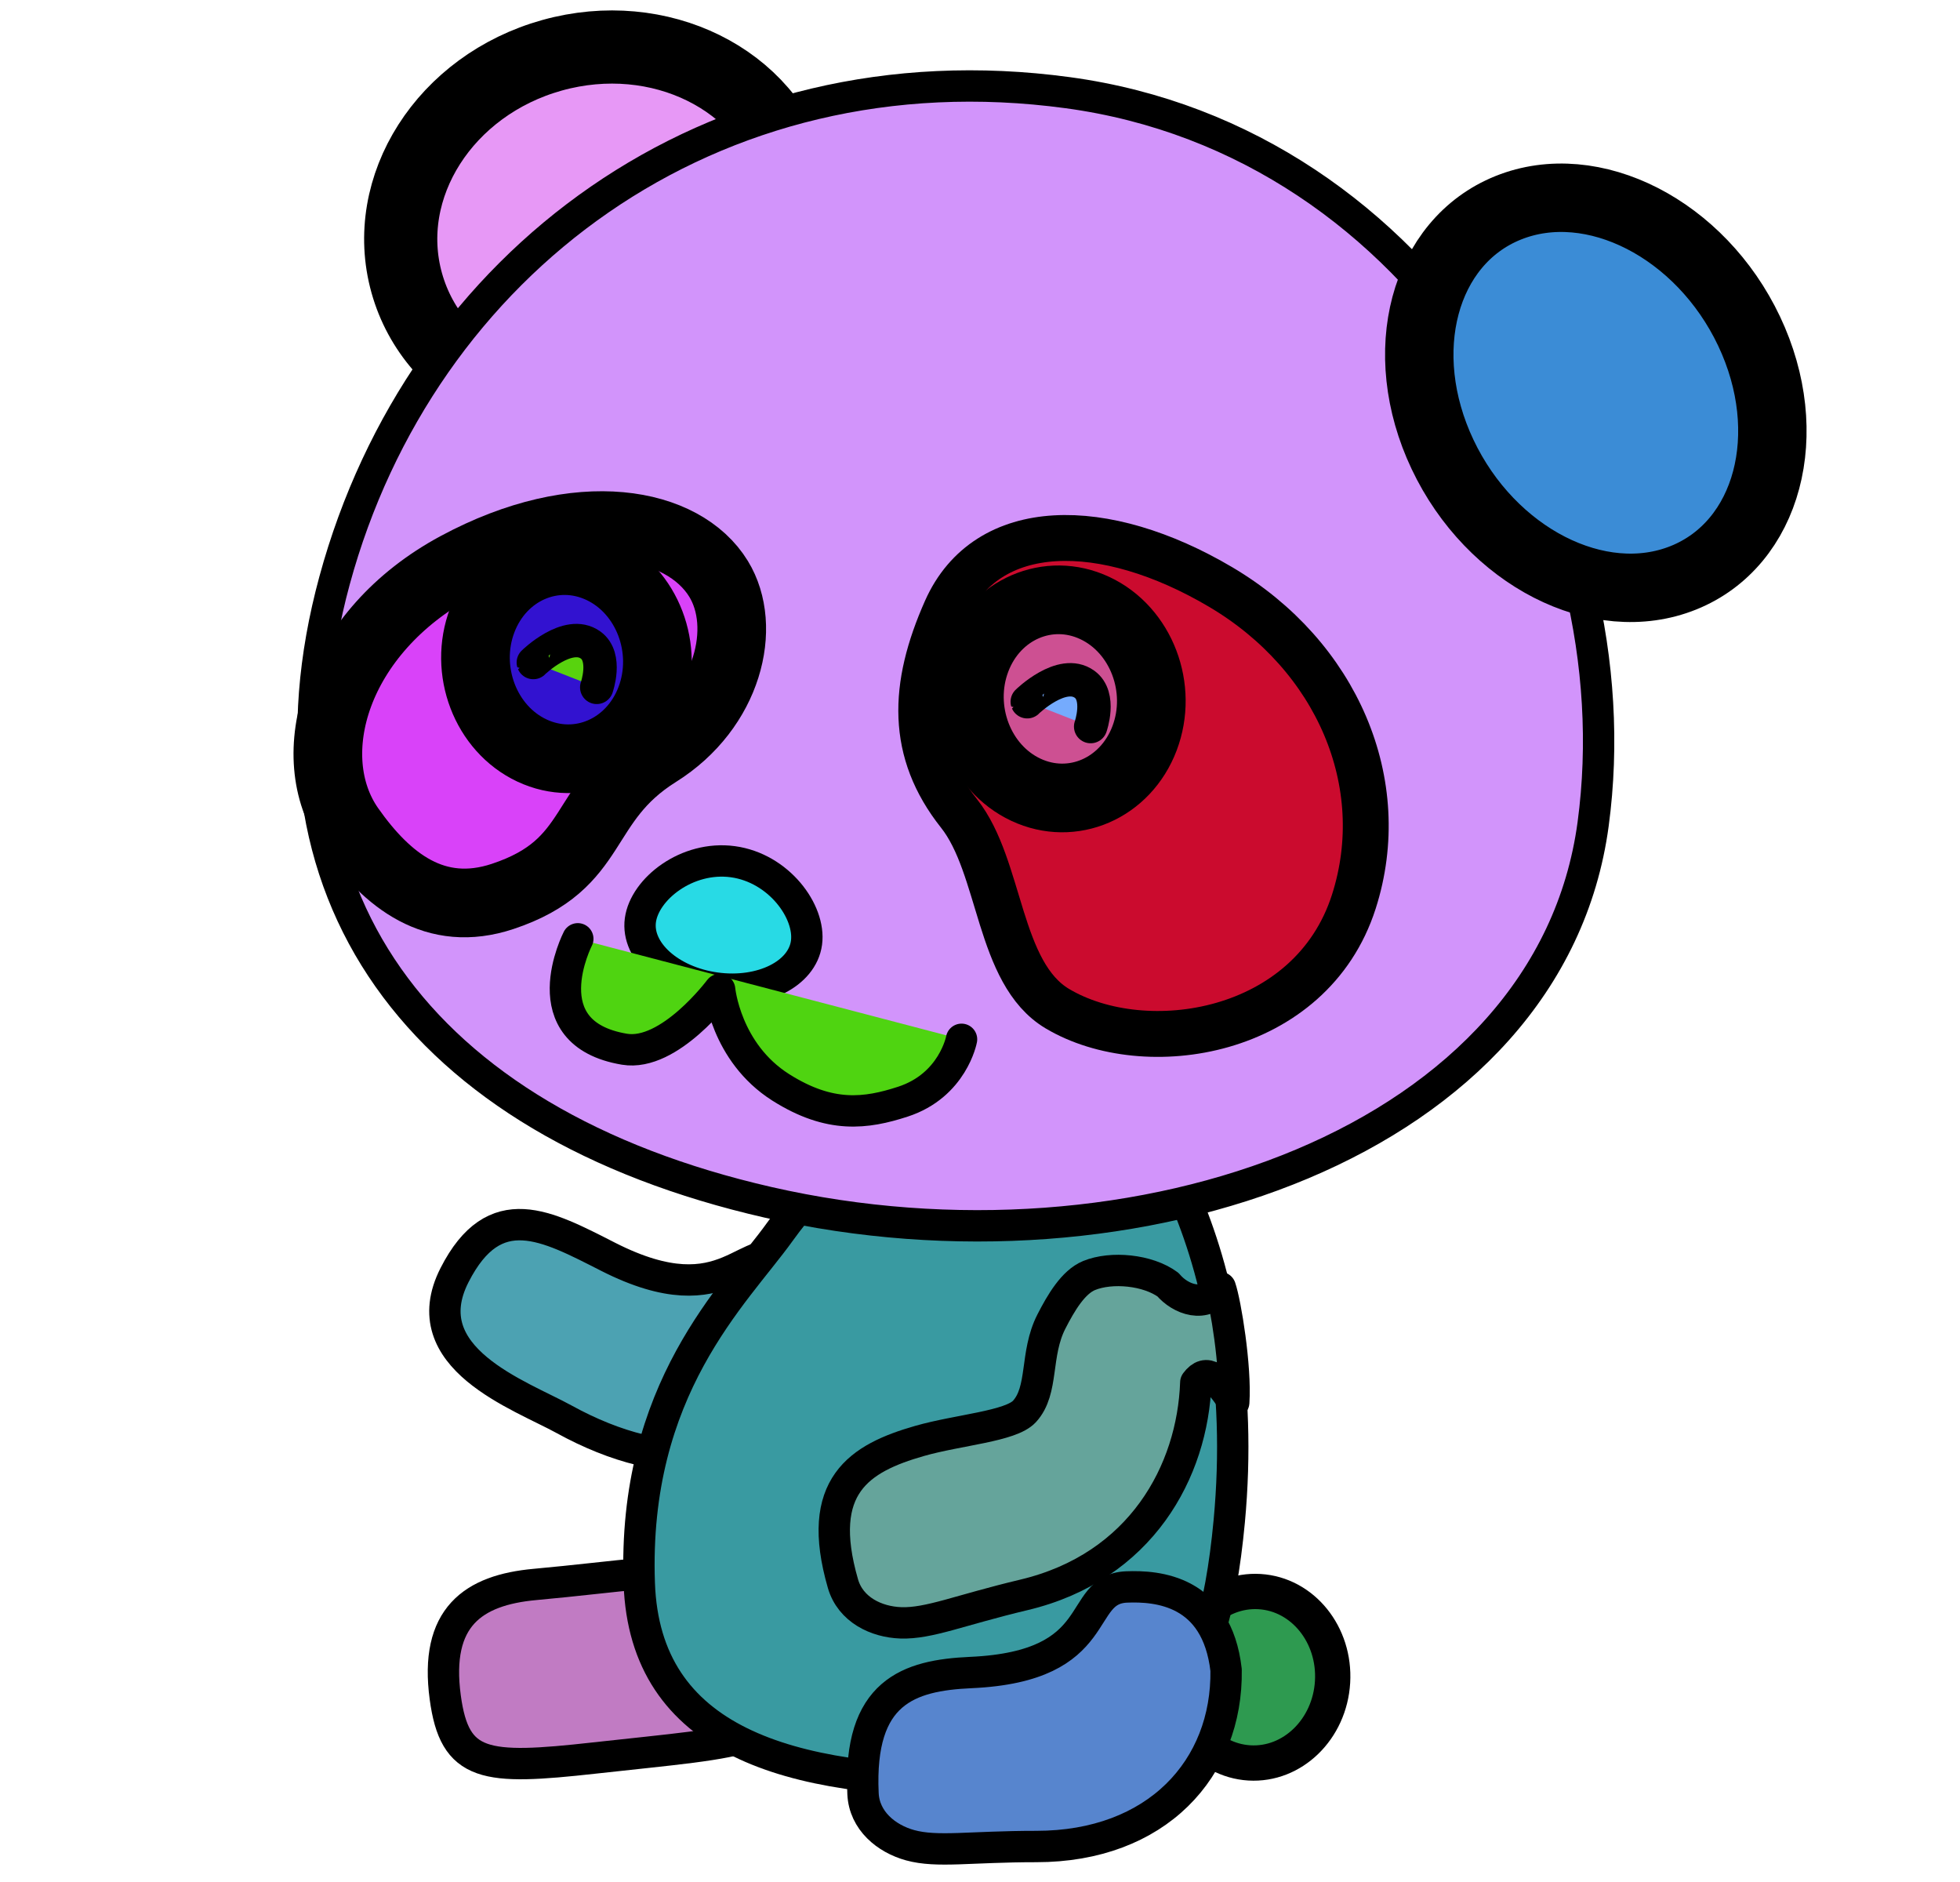 <?xml version="1.0" standalone="no"?>
<svg xmlns:xlink="http://www.w3.org/1999/xlink" viewBox="0 0 500 480" xmlns="http://www.w3.org/2000/svg">
	 <g stroke="#000" stroke-linecap="round" stroke-linejoin="round">
	  <path d="m339.94 428.98c-0.722 12.066-10.228 21.311-21.234 20.648-11.006-0.663-19.343-10.981-18.621-23.048 0.722-12.066 10.228-21.311 21.234-20.648 11.006 0.663 19.343 10.981 18.621 23.048z" fill="#fff" stroke-width="9" style="fill:#2e9a50"/>
	  <g stroke-width="8">
	   <path d="m209.53 353.82c-14.394 20.584-39.058 22.78-65.625 8.165-11.205-6.165-38.754-15.608-27.944-36.791 10.214-20.015 23.479-12.635 39.171-4.657 31.262 15.895 35.191-6.053 46.238 1.276 6.465 4.289 18.19 14.111 8.16 32.007z" style="fill:#4ca2b2"/>
	   <path d="m202.19 425.47c0.417 19.137-10.687 18.472-50.61 22.915-27.96 3.112-35.594 2.359-37.997-15.47-2.754-20.436 7.054-27.375 22.934-28.809 41.398-3.741 64.304-11.08 65.673 21.364z" style="fill:#c17bc3"/>
	   <path d="m313.58 388.03c-4.339 46.319-19.067 65.725-62.956 66.236-49.662 0.578-86.104-10.278-87.544-50.396-1.785-49.74 24.288-73.586 35.855-89.68 19.535-27.18 57.405-52.343 75.8-44.566 14.022 5.928 45.441 47.98 38.845 118.41z" fill="#fff" style="fill:#399aa1"/>
	  </g>
	  <path d="m202.7 44.625c6.831 24.466-9.78 50.464-37.102 58.067-27.323 7.603-55.01-6.067-61.841-30.533s9.78-50.464 37.103-58.067c27.322-7.603 55.009 6.067 61.84 30.533z" stroke-width="18.665" style="fill:#e798f6"/>
	  <path d="m406.41 210.19c-10.949 81.197-116.97 117.82-210.42 96.472-89.5-20.447-132.14-79.572-110.64-158.62 22.017-80.932 96.084-136.75 187.05-124.4 90.963 12.347 144.96 105.35 134.01 186.54z" fill="#fff" stroke-width="8" style="fill:#d294fb"/>
	  <path d="m429.45 147.36c-21.591 8.687-49.102-5.394-61.447-31.451-12.344-26.057-4.848-54.221 16.743-62.908 21.592-8.686 49.103 5.395 61.447 31.452 12.345 26.056 4.849 54.221-16.743 62.907z" stroke-width="17.45" style="fill:#3b8cd6"/>
	  <path d="m205.74 240.45c-1.074 7.964-11.438 13.14-23.134 11.552-11.695-1.587-20.316-9.339-19.242-17.303s11.892-16.509 23.588-14.922c11.695 1.587 19.862 12.71 18.788 20.673z" stroke-width="8" style="fill:#28dae5"/>
	  <path d="m116.56 144.43c-31.113 16.736-40.135 48.421-27.238 66.755 9.47 13.462 21.721 23.15 38.903 17.448 24.856-8.251 19.126-23.817 39.582-36.63 17.976-11.26 23.013-32.096 15.502-44.363-8.981-14.669-35.636-19.946-66.749-3.21z" stroke-width="17.515" style="fill:#d942f9"/>
	  <path d="m311.4 149.72c29.661 17.529 43.648 50.05 33.961 80.26-10.928 34.077-53.182 40.6-75.601 27.294-15.276-9.067-14.263-36.128-25.109-49.8-12.501-15.759-11.996-32.378-3.324-51.881 10.429-23.454 40.413-23.402 70.073-5.873v-9.2e-5z" stroke-width="11.703" style="fill:#cb0b2e"/>
	  <g stroke-width="8">
	   <path d="m147.4 239.44s-12.402 24.091 11.895 28.161c11.502 1.936 24.284-15.225 24.284-15.225s1.493 16.029 15.595 24.959c12.582 7.968 21.795 6.686 31.132 3.652 12.801-4.16 14.983-15.913 14.983-15.913" fill="none" style="fill:#4fd411"/>
	   <path d="m312.78 425.93c0.376 25.115-17.691 45.029-48.432 45.021-16.87-0.004-25.235 1.575-32.175-0.33-6.031-1.656-11.698-6.229-12.016-13.154-1.189-25.956 11.575-30.178 27.508-30.892 35.032-1.569 26.519-21.304 39.766-21.825 7.752-0.305 23.008 0.799 25.349 21.18z" style="fill:#5785ce"/>
	   <path d="m305.05 352.61c-0.783 22.622-13.938 47.052-43.858 54.163-16.419 3.902-24.192 7.374-31.391 7.129-6.256-0.212-12.84-3.345-14.765-10.002-7.218-24.952 4.219-32.012 19.559-36.395 9.964-2.847 23.249-3.709 26.746-7.517 4.971-5.413 2.607-14.58 6.86-22.905 2.458-4.812 5.584-10.106 9.616-11.759 5.729-2.348 15.021-1.457 20.145 2.336 3.109 3.711 9.549 6.232 13.337 0.736 1.364 3.993 4.026 20.235 3.431 29.292-4.205-6.298-6.926-8.802-9.68-5.078z" style="fill:#65a49b"/>
	  </g>
	  <path d="m165.97 178.32c-4.855 12.789-18.415 18.658-30.267 13.1-11.852-5.558-17.53-20.448-12.674-33.238 4.856-12.79 18.415-18.658 30.267-13.1 11.852 5.558 17.53 20.448 12.674 33.238z" fill="#fff" stroke-width="17.515" style="fill:#3212d0"/>
	  <path d="m136.05 168.98c-0.003-0.007 8.843-8.639 14.621-4.463 4.272 3.087 1.556 10.796 1.556 10.796" fill="none" stroke-width="8.515" style="fill:#58d30e"/>
	  <path d="m291.97 188.32c-4.855 12.789-18.415 18.658-30.267 13.1-11.852-5.558-17.53-20.448-12.674-33.238 4.856-12.79 18.415-18.658 30.267-13.1 11.852 5.558 17.53 20.448 12.674 33.238z" fill="#fff" stroke-width="17.515" style="fill:#cd5092"/>
	  <path d="m262.05 178.98c-0.003-0.007 8.843-8.639 14.621-4.463 4.272 3.087 1.556 10.796 1.556 10.796" fill="none" stroke-width="8.515" style="fill:#75abfd"/>
	 </g>
	</svg>